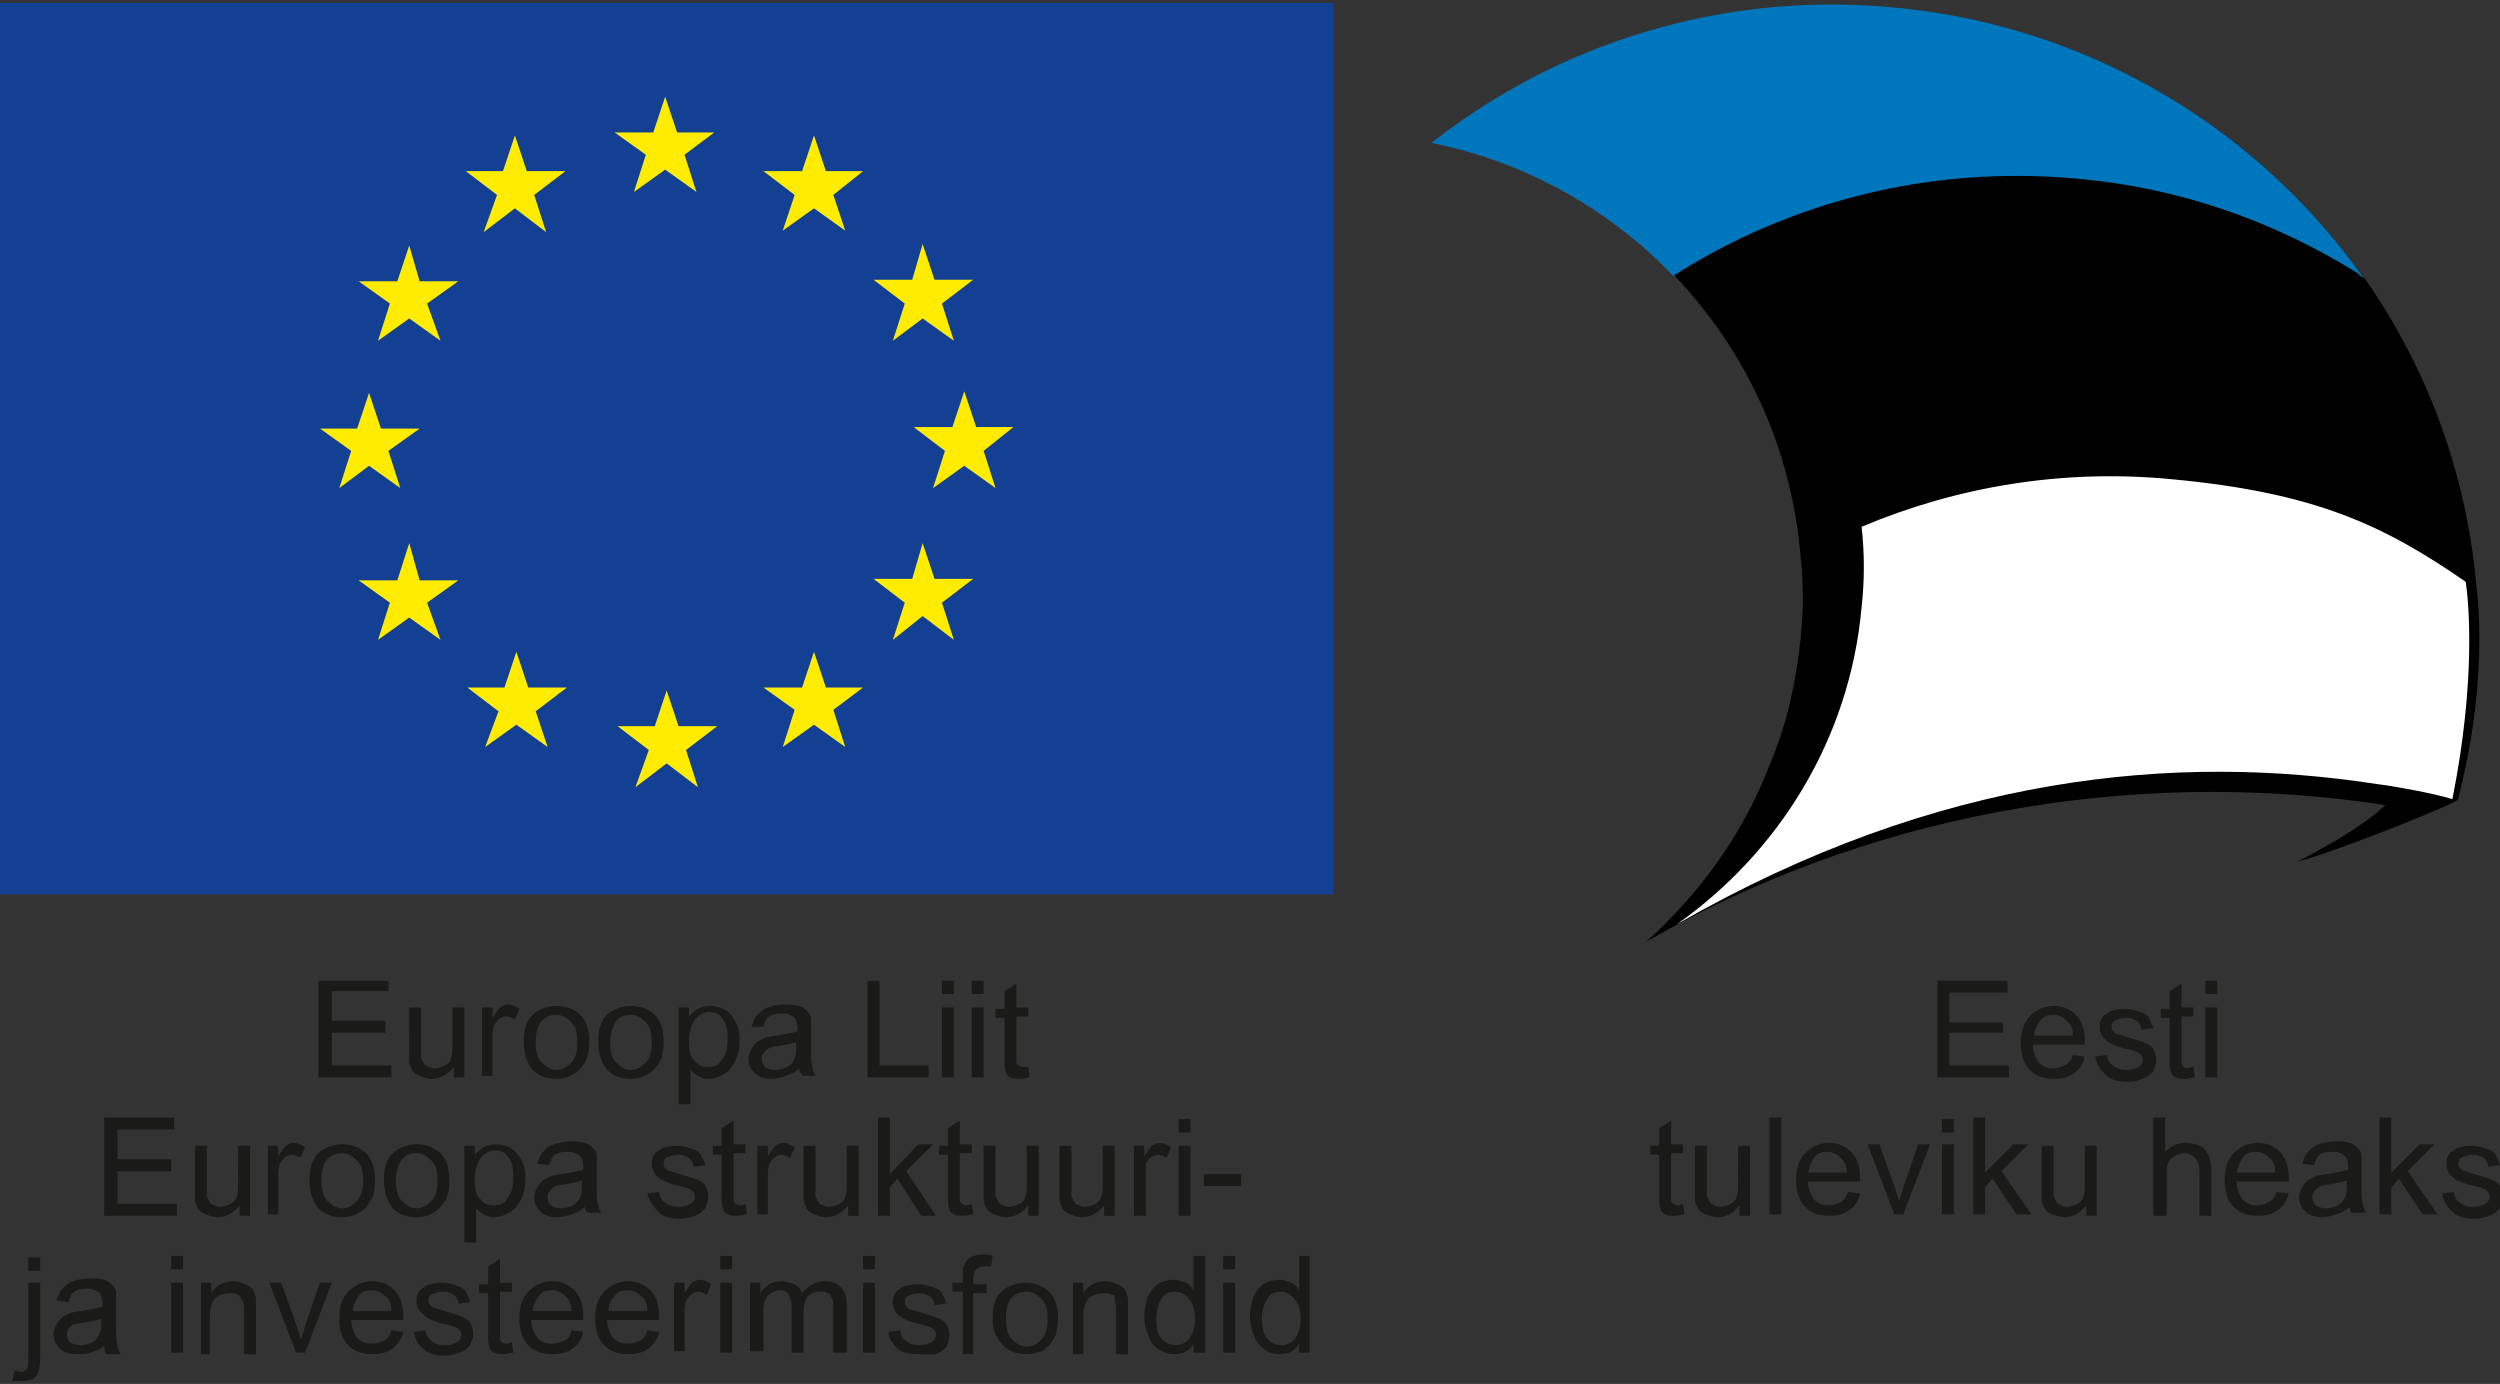 <?xml version="1.0" encoding="UTF-8"?> <svg xmlns="http://www.w3.org/2000/svg" version="1.1" id="Layer_1" x="0" y="0" viewBox="0 0 168 93" style="enable-background:new 0 0 168 93" xml:space="preserve"><rect x="0" y="0" width="168" height="93" fill="#333333" stroke="none"/><style>.st0{fill:#1a1a18}.st2,.st4{fill-rule:evenodd;clip-rule:evenodd;fill:#ffec00}.st4{fill:#fff}</style><path class="st0" d="M21.4 72.4v-6.5h4.7v.7h-3.8v2h3.6v.8h-3.6v2.2h4v.8zM30.5 72.4v-.7c-.4.5-.9.8-1.5.8-.3 0-.5-.1-.8-.2-.2-.1-.4-.2-.5-.4-.1-.2-.2-.4-.2-.6V67.7h.8V71.1c.1.2.2.4.3.5.2.1.4.2.6.2.2 0 .5-.1.7-.2.2-.1.4-.3.4-.5.1-.2.1-.5.1-.9v-2.5h.8v4.7h-.7zM32.4 72.4v-4.7h.7v.7c.2-.3.4-.6.5-.7.2-.1.3-.2.5-.2.3 0 .5.1.8.3l-.3.7c-.2-.1-.4-.2-.6-.2-.2 0-.3.1-.5.2-.1.1-.2.3-.3.4-.1.3-.1.6-.1.9v2.5h-.7zM35.2 70c0-.9.2-1.5.7-1.9.4-.3.9-.5 1.5-.5s1.2.2 1.6.6c.4.4.6 1 .6 1.8 0 .6-.1 1.1-.3 1.4-.2.3-.4.6-.8.8-.3.2-.7.3-1.1.3-.7 0-1.2-.2-1.6-.6-.4-.5-.6-1.1-.6-1.9zm.8 0c0 .6.1 1.1.4 1.4.3.3.6.5 1 .5s.7-.2 1-.5c.3-.3.4-.8.4-1.4 0-.6-.1-1-.4-1.3-.3-.3-.6-.5-1-.5s-.7.1-1 .4c-.3.4-.4.8-.4 1.4zM40.2 70c0-.9.2-1.5.7-1.9.4-.3.9-.5 1.5-.5s1.2.2 1.6.6c.4.4.6 1 .6 1.8 0 .6-.1 1.1-.3 1.4-.2.3-.4.6-.8.8-.3.2-.7.3-1.1.3-.7 0-1.2-.2-1.6-.6-.4-.5-.6-1.1-.6-1.9zm.8 0c0 .6.1 1.1.4 1.4.3.3.6.5 1 .5s.7-.2 1-.5c.3-.3.4-.8.4-1.4 0-.6-.1-1-.4-1.3-.3-.3-.6-.5-1-.5s-.7.1-1 .4c-.2.4-.4.8-.4 1.4zM45.6 74.2v-6.5h.7v.6c.2-.2.4-.4.6-.5.2-.1.5-.2.8-.2.4 0 .8.1 1.1.3.3.2.5.5.7.9.2.4.2.8.2 1.2 0 .5-.1.9-.3 1.3-.2.4-.4.7-.8.9-.3.2-.7.3-1 .3-.3 0-.5-.1-.7-.2-.2-.1-.4-.3-.5-.4v2.3h-.8zm.7-4.2c0 .6.1 1.1.4 1.3.2.3.5.4.9.4s.7-.1.9-.5c.3-.3.4-.8.4-1.4 0-.6-.1-1.1-.4-1.4-.2-.3-.5-.4-.9-.4-.3 0-.6.2-.9.5-.3.5-.4.9-.4 1.5zM53.7 71.8c-.3.3-.6.4-.9.5-.3.1-.6.2-.9.2-.5 0-.9-.1-1.2-.4-.3-.3-.4-.6-.4-1 0-.2.1-.4.2-.6.1-.2.2-.3.4-.5l.6-.3c.2 0 .4-.1.7-.1.6-.1 1.1-.2 1.4-.3v-.2c0-.3-.1-.6-.2-.7-.2-.2-.5-.3-.9-.3s-.7.1-.8.2c-.2.1-.3.4-.4.7h-.8c.1-.3.2-.6.4-.8.2-.2.4-.4.7-.5.3-.1.7-.2 1.1-.2.4 0 .7 0 1 .1.3.1.4.2.6.4.1.1.2.3.2.5v1.8c0 .7 0 1.2.1 1.4 0 .2.1.4.2.6H54c-.2-.1-.3-.3-.3-.5zm-.1-1.8c-.3.1-.7.2-1.3.3-.3 0-.6.1-.7.2-.1.1-.2.1-.3.3-.1.1-.1.2-.1.4s.1.4.2.5c.2.1.4.2.7.2.3 0 .6-.1.8-.2.2-.1.4-.3.5-.6.1-.2.1-.4.1-.8V70zM58.3 72.4v-6.5h.8v5.7h3.3v.8zM63.3 66.8v-.9h.8v.9h-.8zm0 5.6v-4.7h.8v4.7h-.8zM65.3 66.8v-.9h.8v.9h-.8zm0 5.6v-4.7h.8v4.7h-.8zM69.1 71.7l.1.7c-.2 0-.4.1-.6.1-.3 0-.5 0-.7-.1-.2-.1-.3-.2-.3-.4-.1-.1-.1-.5-.1-.9v-2.7h-.6v-.6h.6v-1.2l.8-.5v1.6h.8v.6h-.8v3.1c0 .1.1.1.1.2.1 0 .2.1.3.1h.4zM7 81.7v-6.6h4.7v.8H7.9v2h3.6v.8H7.9v2.2h4v.8zM16.1 81.7V81c-.4.5-.9.8-1.5.8-.3 0-.5-.1-.8-.2-.2-.1-.4-.2-.5-.4-.1-.2-.2-.4-.2-.6V77h.8V80.4c.1.2.2.4.3.5.2.1.4.2.6.2.2 0 .5-.1.7-.2.2-.1.4-.3.4-.5.1-.2.1-.5.1-.9V77h.8v4.7h-.7zM18 81.7V77h.7v.7c.2-.3.4-.6.5-.7.2-.1.3-.2.5-.2.3 0 .5.1.8.3l-.3.7c-.2-.1-.4-.2-.6-.2-.2 0-.3.1-.5.2-.1.1-.2.3-.3.4-.1.3-.1.6-.1.9v2.5H18zM20.8 79.3c0-.9.2-1.5.7-1.9.4-.3.9-.5 1.5-.5s1.2.2 1.6.6c.4.4.6 1 .6 1.8 0 .6-.1 1.1-.3 1.4-.2.3-.4.6-.8.8-.3.2-.7.3-1.1.3-.7 0-1.2-.2-1.6-.6-.4-.5-.6-1.1-.6-1.9zm.8 0c0 .6.1 1.1.4 1.4.3.3.6.5 1 .5s.7-.2 1-.5c.3-.3.4-.8.4-1.4 0-.6-.1-1-.4-1.3-.3-.3-.6-.5-1-.5s-.7.1-1 .4c-.3.3-.4.8-.4 1.4zM25.8 79.3c0-.9.2-1.5.7-1.9.4-.3.9-.5 1.5-.5s1.2.2 1.6.6c.4.4.6 1 .6 1.8 0 .6-.1 1.1-.3 1.4-.2.3-.4.6-.8.8-.3.2-.7.3-1.1.3-.7 0-1.2-.2-1.6-.6-.4-.5-.6-1.1-.6-1.9zm.8 0c0 .6.1 1.1.4 1.4.3.3.6.5 1 .5s.7-.2 1-.5c.3-.3.4-.8.4-1.4 0-.6-.1-1-.4-1.3-.3-.3-.6-.5-1-.5s-.7.1-1 .4c-.2.3-.4.8-.4 1.4zM31.2 83.5V77h.7v.6c.2-.2.4-.4.6-.5.2-.1.5-.2.8-.2.4 0 .8.1 1.1.3.3.2.5.5.7.9.2.4.2.8.2 1.2 0 .5-.1.9-.3 1.3-.2.4-.4.7-.8.9-.3.2-.7.3-1 .3-.3 0-.5-.1-.7-.2-.2-.1-.4-.3-.5-.4v2.3h-.8zm.7-4.2c0 .6.1 1.1.4 1.3.2.3.5.4.9.4s.7-.1.9-.5c.3-.3.4-.8.4-1.4 0-.6-.1-1.1-.4-1.4-.2-.3-.5-.4-.9-.4-.3 0-.6.2-.9.5-.3.5-.4.9-.4 1.5zM39.3 81.1c-.3.3-.6.4-.9.5-.3.1-.6.2-.9.2-.5 0-.9-.1-1.2-.4-.3-.3-.4-.6-.4-1 0-.2.1-.4.2-.6.1-.2.2-.3.4-.5l.6-.3c.2 0 .4-.1.7-.1.6-.1 1.1-.2 1.4-.3v-.2c0-.3-.1-.6-.2-.7-.2-.2-.5-.3-.9-.3s-.7.1-.8.2c-.2.1-.3.4-.4.7l-.8-.1c.1-.3.2-.6.4-.8.2-.2.4-.4.7-.5.3-.1.7-.2 1.1-.2.4 0 .7 0 1 .1.3.1.4.2.6.4.1.1.2.3.2.5v1.8c0 .7 0 1.2.1 1.4 0 .2.1.4.2.6h-.8c-.2 0-.3-.2-.3-.4zm-.1-1.8c-.3.1-.7.2-1.3.3-.3 0-.6.1-.7.2-.1.1-.2.1-.3.3-.1.1-.1.2-.1.4s.1.4.2.5c.2.1.4.2.7.2.3 0 .6-.1.8-.2.2-.1.4-.3.5-.6.1-.2.1-.4.1-.8v-.3zM43.5 80.2l.8-.1c0 .3.2.6.4.7.2.2.5.3.9.3s.6-.1.8-.2c.2-.1.3-.3.3-.5s-.1-.3-.2-.4c-.1-.1-.4-.2-.8-.3-.6-.1-1-.3-1.2-.4-.2-.1-.4-.3-.5-.4-.1-.2-.2-.4-.2-.6 0-.2 0-.4.1-.6.1-.2.2-.3.4-.4.1-.1.3-.2.5-.2.2-.1.4-.1.7-.1.4 0 .7.1 1 .2.3.1.5.2.6.4.1.2.2.4.3.7l-.8.1c0-.2-.1-.4-.3-.6-.2-.1-.4-.2-.7-.2-.4 0-.6.1-.8.2-.2.1-.2.3-.2.4 0 .1 0 .2.1.3.1.1.2.2.3.2.1 0 .3.1.7.2.6.2 1 .3 1.2.4.2.1.4.2.5.4.1.2.2.4.2.7 0 .3-.1.5-.2.8-.2.2-.4.4-.7.5-.3.1-.6.2-1 .2-.6 0-1.1-.1-1.4-.4s-.7-.8-.8-1.3zM50.1 80.9l.1.7c-.2 0-.4.1-.6.1-.3 0-.5 0-.7-.1-.2-.1-.3-.2-.3-.4-.1-.1-.1-.5-.1-.9v-2.7h-.6V77h.6v-1.2l.8-.5v1.6h.8v.6h-.8V80.7c0 .1.1.1.1.2.1 0 .2.1.3.1.1 0 .3 0 .4-.1zM50.9 81.7V77h.7v.7c.2-.3.4-.6.5-.7.2-.1.3-.2.5-.2.3 0 .5.1.8.3l-.3.7c-.2-.1-.4-.2-.6-.2-.2 0-.3.1-.5.2-.1.1-.2.3-.3.4-.1.3-.1.6-.1.9v2.5h-.7zM57 81.7V81c-.4.5-.9.8-1.5.8-.3 0-.5-.1-.8-.2-.2-.1-.4-.2-.5-.4-.1-.2-.2-.4-.2-.6V77h.8V80.4c.1.2.2.4.3.5.2.1.4.2.6.2.2 0 .5-.1.7-.2.2-.1.4-.3.4-.5.1-.2.1-.5.1-.9V77h.8v4.7H57zM59 81.7v-6.6h.8v3.8l1.9-2h1l-1.8 1.8 2 3h-1l-1.6-2.5-.5.6v1.9zM65.3 80.9l.1.7c-.2 0-.4.1-.6.1-.3 0-.5 0-.7-.1-.2-.1-.3-.2-.3-.4-.1-.1-.1-.5-.1-.9v-2.7h-.6V77h.6v-1.2l.8-.5v1.6h.8v.6h-.8V80.7c0 .1.1.1.1.2.1 0 .2.1.3.1.1 0 .2 0 .4-.1zM69.1 81.7V81c-.4.5-.9.8-1.5.8-.3 0-.5-.1-.8-.2-.2-.1-.4-.2-.5-.4-.1-.2-.2-.4-.2-.6V77h.8V80.4c.1.2.2.4.3.5.2.1.4.2.6.2.2 0 .5-.1.7-.2.2-.1.4-.3.4-.5.1-.2.1-.5.1-.9V77h.8v4.7h-.7zM74.2 81.7V81c-.4.5-.9.8-1.5.8-.3 0-.5-.1-.8-.2-.2-.1-.4-.2-.5-.4-.1-.2-.2-.4-.2-.6V77h.8V80.4c.1.2.2.4.3.5.2.1.4.2.6.2.2 0 .5-.1.7-.2.2-.1.4-.3.4-.5.1-.2.1-.5.1-.9V77h.8v4.7h-.7zM76.2 81.7V77h.7v.7c.2-.3.4-.6.5-.7.2-.1.3-.2.5-.2.3 0 .5.1.8.3l-.3.7c-.2-.1-.4-.2-.6-.2-.2 0-.3.1-.5.2-.1.1-.2.3-.3.4v3.5h-.8zM79.2 76.1v-.9h.8v.9h-.8zm0 5.6V77h.8v4.7h-.8zM80.9 78.9h2.5v.8h-2.5zM1.9 85.4v-.9h.8v.9h-.8zM.8 92.8l.2-.7c.2 0 .3.1.4.1.2 0 .3-.1.4-.2.1-.1.1-.4.1-.8v-5h.8v5c0 .6-.1 1-.2 1.2-.2.3-.5.4-1 .4H.8zM7 90.4c-.3.3-.6.4-.9.5-.3.1-.6.1-.9.1-.5 0-.9-.1-1.2-.4-.3-.3-.4-.6-.4-1 0-.2.1-.4.2-.6.1-.2.2-.3.4-.5l.6-.3c.2 0 .4-.1.7-.1.6-.1 1.1-.2 1.4-.3v-.2c0-.3-.1-.6-.2-.7-.2-.2-.5-.3-.9-.3s-.7.1-.8.2c-.2.1-.3.4-.4.7l-.8-.1c.1-.3.2-.6.4-.8.2-.2.4-.4.7-.5.3-.1.7-.2 1.1-.2.4 0 .7 0 1 .1.3.1.4.2.6.4.1.1.2.3.2.5V89c0 .7 0 1.2.1 1.4 0 .2.1.4.2.6h-1c-.1-.2-.1-.4-.1-.6zm-.1-1.8c-.3.1-.7.2-1.3.3-.3 0-.6.1-.7.1-.1.1-.2.1-.3.3-.1.1-.1.2-.1.4s.1.4.2.5c.2.1.4.2.7.2.3 0 .6-.1.8-.2.2-.1.4-.3.5-.6.1-.2.1-.4.1-.8v-.2zM11.5 85.3v-.9h.8v.9h-.8zm0 5.6v-4.7h.8v4.7h-.8zM13.5 90.9v-4.7h.7v.7c.3-.5.8-.8 1.5-.8.3 0 .5.1.8.2.2.1.4.2.5.4.1.2.2.4.2.6V91h-.8v-2.9c0-.3 0-.6-.1-.7-.1-.2-.2-.3-.3-.4-.2-.1-.3-.1-.6-.1s-.6.1-.9.3c-.2.2-.4.6-.4 1.2V91h-.6zM19.9 90.9l-1.8-4.7h.8l1 2.8c.1.3.2.6.3 1 .1-.2.2-.5.3-.9l1-2.9h.8l-1.8 4.7h-.6zM26.3 89.4l.8.1c-.1.5-.4.9-.7 1.1-.4.3-.8.4-1.4.4-.7 0-1.2-.2-1.6-.6-.4-.4-.6-1-.6-1.8s.2-1.4.6-1.8c.4-.4.9-.7 1.6-.7.6 0 1.1.2 1.5.6.4.4.6 1 .6 1.8v.2h-3.5c0 .5.2.9.4 1.2.3.3.6.4 1 .4.3 0 .5-.1.8-.2.2-.1.4-.3.5-.7zm-2.6-1.3h2.6c0-.4-.1-.7-.3-.9-.3-.3-.6-.5-1-.5s-.7.1-.9.4c-.2.3-.4.6-.4 1zM27.8 89.5l.8-.1c0 .3.2.6.4.7.2.2.5.3.9.3s.6-.1.8-.2c.2-.1.3-.3.3-.5s-.1-.3-.2-.4c-.1-.1-.4-.2-.8-.3-.6-.1-1-.3-1.2-.4-.2-.1-.4-.3-.5-.4-.3-.3-.3-.5-.3-.7 0-.2 0-.4.1-.6.1-.2.2-.3.4-.4.1-.1.3-.2.5-.2.2-.1.4-.1.7-.1.4 0 .7.1 1 .2.3.1.5.2.6.4.1.2.2.4.3.7l-.8.1c0-.2-.1-.4-.3-.6-.2-.1-.4-.2-.7-.2-.4 0-.6.1-.8.2-.2.1-.2.3-.2.4 0 .1 0 .2.1.3.1.1.2.2.3.2.1 0 .3.1.7.2.6.2 1 .3 1.2.4.2.1.4.2.5.4.1.2.2.4.2.7 0 .3-.1.5-.2.8-.2.2-.4.4-.7.5-.3.1-.6.2-1 .2-.6 0-1.1-.1-1.4-.4-.4-.3-.6-.7-.7-1.2zM34.4 90.2l.1.7c-.2 0-.4.1-.6.1-.3 0-.5 0-.7-.1-.2-.1-.3-.2-.3-.4-.1-.1-.1-.5-.1-.9v-2.7h-.6v-.6h.6v-1.2l.8-.5v1.6h.8v.6h-.8V90c0 .1.1.1.1.2.1 0 .2.1.3.1.2 0 .3-.1.4-.1zM38.4 89.4l.8.1c-.1.5-.4.9-.7 1.1-.4.3-.8.4-1.4.4-.7 0-1.2-.2-1.6-.6-.4-.4-.6-1-.6-1.8s.2-1.4.6-1.8c.4-.4.9-.7 1.6-.7.6 0 1.1.2 1.5.6.4.4.6 1 .6 1.8v.2h-3.5c0 .5.2.9.4 1.2.3.3.6.4 1 .4.3 0 .5-.1.8-.2.3-.1.4-.3.5-.7zm-2.6-1.3h2.6c0-.4-.1-.7-.3-.9-.3-.3-.6-.5-1-.5s-.7.1-.9.4c-.2.3-.4.6-.4 1zM43.5 89.4l.8.1c-.1.5-.4.9-.7 1.1-.4.3-.8.4-1.4.4-.7 0-1.2-.2-1.6-.6-.4-.4-.6-1-.6-1.8s.2-1.4.6-1.8c.4-.4.9-.7 1.6-.7.6 0 1.1.2 1.5.6.4.4.6 1 .6 1.8v.2h-3.5c0 .5.2.9.4 1.2.3.3.6.4 1 .4.3 0 .5-.1.8-.2.2-.1.4-.3.5-.7zm-2.6-1.3h2.6c0-.4-.1-.7-.3-.9-.3-.3-.6-.5-1-.5s-.7.1-.9.4c-.3.3-.4.6-.4 1zM45.3 90.9v-4.7h.7v.7c.2-.3.4-.6.5-.7.2-.1.3-.2.5-.2.3 0 .5.1.8.3l-.3.7c-.2-.1-.4-.2-.6-.2-.2 0-.3.1-.5.2-.1.1-.2.3-.3.4-.1.3-.1.6-.1.9v2.5h-.7zM48.4 85.3v-.9h.8v.9h-.8zm0 5.6v-4.7h.8v4.7h-.8zM50.4 90.9v-4.7h.7v.7c.1-.2.3-.4.6-.6.2-.1.5-.2.8-.2.3 0 .6.1.9.2.2.1.4.3.5.6.4-.5.9-.8 1.5-.8.5 0 .8.1 1.1.4.3.3.4.7.4 1.2v3.2H56v-3c0-.3 0-.6-.1-.7-.1-.1-.1-.3-.3-.3-.1-.1-.3-.1-.5-.1-.3 0-.6.1-.8.3-.2.2-.3.6-.3 1.1v2.7h-.8v-3.1c0-.4-.1-.6-.2-.8-.1-.2-.3-.3-.6-.3-.2 0-.4.1-.6.2-.2.1-.3.3-.4.5-.1.2-.1.6-.1 1v2.4h-.9zM58 85.3v-.9h.8v.9H58zm0 5.6v-4.7h.8v4.7H58zM59.7 89.5l.8-.1c0 .3.2.6.4.7.2.2.5.3.9.3s.6-.1.8-.2c.2-.1.3-.3.3-.5s-.1-.3-.2-.4c-.1-.1-.4-.2-.8-.3-.6-.1-1-.3-1.2-.4-.2-.1-.4-.3-.5-.4-.1-.2-.2-.4-.2-.6 0-.2 0-.4.1-.6.1-.2.2-.3.4-.4.1-.1.3-.2.5-.2.2-.1.4-.1.7-.1.4 0 .7.1 1 .2.3.1.5.2.6.4.1.2.2.4.3.7l-.8.1c0-.2-.1-.4-.3-.6-.2-.1-.4-.2-.7-.2-.4 0-.6.1-.8.2-.2.1-.2.3-.2.4 0 .1 0 .2.1.3.1.1.2.2.3.2.1 0 .3.1.7.2.6.2 1 .3 1.2.4.2.1.4.2.5.4.1.2.2.4.2.7 0 .3-.1.5-.2.8-.2.2-.4.4-.7.5h-1.2c-.6 0-1.1-.1-1.4-.4s-.6-.6-.6-1.1zM64.7 90.9v-4.1H64v-.6h.7v-.5c0-.3 0-.6.1-.7.1-.2.2-.4.4-.5.2-.1.5-.2.8-.2.2 0 .5 0 .7.1l-.1.7h-.5c-.2 0-.4.1-.5.2-.1.1-.2.3-.2.6v.4h.9v.6h-.9V91h-.7zM66.7 88.6c0-.9.2-1.5.7-1.9.4-.3.9-.5 1.5-.5s1.2.2 1.6.6c.4.4.6 1 .6 1.8 0 .6-.1 1.1-.3 1.4-.2.3-.4.6-.8.8-.3.1-.6.2-1 .2-.7 0-1.2-.2-1.6-.6-.4-.4-.7-1-.7-1.8zm.9 0c0 .6.1 1.1.4 1.4.3.3.6.5 1 .5s.7-.2 1-.5c.3-.3.4-.8.4-1.4 0-.6-.1-1-.4-1.3-.3-.3-.6-.5-1-.5s-.7.1-1 .4c-.3.3-.4.8-.4 1.4zM72.1 90.9v-4.7h.7v.7c.3-.5.8-.8 1.5-.8.3 0 .5.1.8.2.2.1.4.2.5.4.1.2.2.4.2.6V91H75v-2.9c0-.3 0-.6-.1-.7.1-.2 0-.4-.2-.4-.2-.1-.3-.1-.6-.1s-.6.1-.9.3c-.2.2-.4.6-.4 1.2V91h-.7zM80.2 90.9v-.6c-.3.5-.7.7-1.3.7-.4 0-.7-.1-1-.3-.3-.2-.6-.5-.7-.9-.2-.4-.3-.8-.3-1.3s.1-.9.2-1.3c.2-.4.4-.7.7-.9.3-.2.7-.3 1.1-.3.3 0 .5.1.8.2.2.1.4.3.5.5v-2.3h.8v6.5h-.8zm-2.5-2.3c0 .6.1 1.1.4 1.4.3.3.6.4.9.4.3 0 .6-.1.9-.4.2-.3.4-.7.4-1.3 0-.6-.1-1.1-.4-1.4-.2-.3-.6-.5-.9-.5-.4 0-.7.1-.9.4s-.4.8-.4 1.4zM82.2 85.3v-.9h.8v.9h-.8zm0 5.6v-4.7h.8v4.7h-.8zM87.3 90.9v-.6c-.3.5-.7.7-1.3.7-.4 0-.7-.1-1-.3-.3-.2-.6-.5-.7-.9-.2-.4-.3-.8-.3-1.3s.1-.9.2-1.3c.2-.4.4-.7.7-.9.3-.2.7-.3 1.1-.3.3 0 .5.1.8.2.2.1.4.3.5.5v-2.3h.7v6.5h-.7zm-2.5-2.3c0 .6.1 1.1.4 1.4.3.3.6.4.9.4.3 0 .6-.1.9-.4.2-.3.4-.7.4-1.3 0-.6-.1-1.1-.4-1.4-.2-.3-.6-.5-.9-.5-.4 0-.7.1-.9.4s-.4.8-.4 1.4z"></path><path style="fill-rule:evenodd;clip-rule:evenodd;fill:#134093" d="M0 .2h89.6v59.9H0z"></path><path class="st2" d="M45.5 8.9H48l-2 1.5.8 2.5-2.1-1.5-2.1 1.5.8-2.5-2.1-1.5h2.6l.8-2.4zM45.6 48.8h2.6l-2.1 1.6.8 2.5-2.1-1.6-2.1 1.6.9-2.5-2.1-1.6H44l.8-2.4zM55.5 46.2H58l-2 1.5.8 2.5-2.1-1.5-2.1 1.5.8-2.5-2.1-1.5h2.6l.8-2.4zM55.5 11.5H58l-2 1.6.8 2.4-2.1-1.5-2.1 1.5.8-2.4-2.1-1.6h2.6l.8-2.4zM62.8 18.8h2.6l-2.1 1.6.8 2.5-2.1-1.5-2 1.5.8-2.5-2.1-1.6h2.6l.7-2.4zM62.8 38.9h2.6l-2.1 1.6.8 2.5-2.1-1.6-2 1.6.8-2.5-2.1-1.6h2.6l.7-2.4zM65.6 28.7h2.5l-2 1.6.8 2.5-2.1-1.5-2.1 1.5.8-2.5-2.1-1.6H64l.8-2.4zM35.4 11.5H38l-2.1 1.6.8 2.5-2.1-1.6-2.1 1.6.9-2.5-2.1-1.6h2.5l.8-2.4zM28.2 18.9h2.6l-2.1 1.5.9 2.5-2.1-1.5-2.1 1.5.8-2.5-2.1-1.5h2.6l.8-2.4zM25.6 28.8h2.6l-2.1 1.5.8 2.5-2.1-1.5-2 1.5.8-2.5-2.1-1.5H24l.8-2.4zM28.2 39h2.6l-2.1 1.5.9 2.5-2.1-1.5-2.1 1.5.8-2.5-2.1-1.5h2.6l.8-2.5zM35.5 46.2h2.6L36 47.8l.8 2.4-2.1-1.5-2.1 1.5.9-2.4-2.1-1.6h2.5l.8-2.4z"></path><path d="M139.5 12.1c7 .6 13.4 2.9 19 6.4 0 0 .2.1.4.3-7-10-18.4-17.1-31.7-18.3a43.51 43.51 0 0 0-31 9.1c6.4 1.3 12 4.5 16.3 9 7.7-4.9 17.2-7.4 27-6.5z" style="fill-rule:evenodd;clip-rule:evenodd;fill:#0076bd"></path><path class="st4" d="M166.4 39.6c0 .1 0 .1 0 0 0 .1 0 .1 0 0z"></path><path d="M166.5 40.1c0-.1-.1-.7-.1-.9-.7-7.5-3.3-14.5-7.5-20.5-.2-.1-.4-.2-.4-.3-5.6-3.5-12-5.8-19-6.4-9.9-.9-19.3 1.6-27 6.5 4.8 5 7.9 11.6 8.5 18.9.2 1.8.2 3.6 0 5.5-.3 2.9-.9 5.7-2 8.3-1.8 4.8-4.8 8.9-8.5 12.2l.1-.1c14.3-8.3 32.1-11.9 49.7-9.2-1.6 1.5-4 2.8-5.9 3.8 2.4-.6 10.7-3.9 10.8-4.2-.1 0 1.9-6.2 1.3-13.6z" style="fill-rule:evenodd;clip-rule:evenodd"></path><path class="st4" d="M165.7 39.1c-5.5-3.8-10.1-6-19.8-6.9-7.3-.7-14.4.5-20.8 3.2.2 1.8.2 3.6 0 5.4-.8 8.9-5.6 16.5-12.4 21.3 17.6-10.1 33.6-11.5 47.1-9.4.9.1 3.7.6 5 1 1.6-8 1.1-13.2.9-14.6z"></path><path class="st0" d="M130.2 72.4v-6.5h4.7v.8H131v2h3.6v.7H131v2.2h4v.8zM139.3 70.9l.8.1c-.1.5-.4.9-.7 1.1-.4.3-.8.4-1.4.4-.7 0-1.2-.2-1.6-.6-.4-.4-.6-1-.6-1.8s.2-1.4.6-1.8c.4-.4.9-.7 1.6-.7.6 0 1.1.2 1.5.6.4.4.6 1 .6 1.8v.2h-3.5c0 .5.2.9.4 1.2.3.3.6.4 1 .4.3 0 .5-.1.7-.2.3-.1.5-.4.6-.7zm-2.6-1.3h2.6c0-.4-.1-.7-.3-.9-.3-.3-.6-.5-1-.5s-.7.1-.9.4c-.2.3-.4.6-.4 1zM140.8 71l.8-.1c0 .3.2.6.4.7.2.2.5.3.9.3s.6-.1.8-.2c.2-.1.3-.3.3-.5s-.1-.3-.2-.4c-.1-.1-.4-.2-.8-.3-.6-.1-1-.3-1.2-.4-.2-.1-.4-.3-.5-.4-.1-.2-.2-.4-.2-.6 0-.2 0-.4.1-.6.1-.2.2-.3.4-.4.1-.1.3-.2.5-.2.2-.1.4-.1.7-.1.4 0 .7.1 1 .2.3.1.5.2.6.4.1.2.2.4.3.7l-.8.1c0-.2-.1-.4-.3-.6-.2-.1-.4-.2-.7-.2-.4 0-.6.1-.8.2-.2.1-.2.3-.2.4 0 .1 0 .2.1.3.1.1.2.2.3.2.1 0 .3.1.7.2.6.2 1 .3 1.2.4.2.1.4.2.5.4.1.2.2.4.2.7 0 .3-.1.5-.2.8-.2.2-.4.4-.7.5-.3.1-.6.2-1 .2-.6 0-1.1-.1-1.4-.4-.5-.4-.7-.8-.8-1.3zM147.4 71.7l.1.7c-.2 0-.4.1-.6.1-.3 0-.5 0-.7-.1-.2-.1-.3-.2-.3-.4-.1-.1-.1-.5-.1-.9v-2.7h-.6v-.6h.6v-1.2l.8-.5v1.6h.8v.6h-.8V71.5c0 .1.1.1.1.2.1 0 .2.1.3.1.2-.1.3-.1.4-.1zM148.2 66.8v-.9h.8v.9h-.8zm0 5.6v-4.7h.8v4.7h-.8zM113.1 80.9l.1.7c-.2 0-.4.1-.6.1-.3 0-.5 0-.7-.1-.2-.1-.3-.2-.3-.4-.1-.1-.1-.5-.1-.9v-2.7h-.6V77h.6v-1.2l.8-.5v1.6h.8v.6h-.8V80.7c0 .1.1.1.1.2.1 0 .2.1.3.1.1 0 .2 0 .4-.1zM116.9 81.6V81c-.4.5-.9.8-1.5.8-.3 0-.5-.1-.8-.2-.2-.1-.4-.2-.5-.4-.1-.2-.2-.4-.2-.6V77h.8V80.4c.1.2.2.4.3.5.2.1.4.2.6.2.2 0 .5-.1.7-.2.2-.1.4-.3.4-.5.1-.2.1-.5.1-.9V77h.8v4.7h-.7zM118.9 75.1h.8v6.5h-.8zM124.2 80.1l.8.1c-.1.5-.4.9-.7 1.1-.4.3-.8.4-1.4.4-.7 0-1.2-.2-1.6-.6-.4-.4-.6-1-.6-1.8s.2-1.4.6-1.8c.4-.4.9-.7 1.6-.7.6 0 1.1.2 1.5.6.4.4.6 1 .6 1.8v.2h-3.5c0 .5.2.9.4 1.2.3.3.6.4 1 .4.3 0 .5-.1.8-.2.2-.1.3-.3.5-.7zm-2.7-1.3h2.6c0-.4-.1-.7-.3-.9-.3-.3-.6-.5-1-.5s-.7.1-.9.4c-.2.3-.3.6-.4 1zM127.3 81.6l-1.8-4.7h.8l1 2.8c.1.3.2.6.3 1 .1-.2.2-.5.3-.9l1-2.9h.8l-1.8 4.7h-.6zM130.5 76.1v-.9h.8v.9h-.8zm0 5.5v-4.7h.8v4.7h-.8zM132.6 81.6v-6.5h.8v3.7l1.9-1.9h1l-1.8 1.8 2 2.9h-1l-1.6-2.4-.5.6v1.8zM140.2 81.6V81c-.4.5-.9.8-1.5.8-.3 0-.5-.1-.8-.2-.2-.1-.4-.2-.5-.4-.1-.2-.2-.4-.2-.6V77h.8V80.4c.1.2.2.4.3.5.2.1.4.2.6.2.2 0 .5-.1.7-.2.2-.1.4-.3.4-.5.1-.2.1-.5.1-.9V77h.8v4.7h-.7zM144.7 81.6v-6.5h.8v2.3c.4-.4.8-.6 1.4-.6.3 0 .7.1.9.2.3.1.4.3.6.6.1.2.2.6.2 1.1v3h-.8v-3c0-.4-.1-.7-.3-.9-.2-.2-.4-.3-.7-.3-.2 0-.5.1-.7.2-.2.1-.4.3-.4.5-.1.2-.1.5-.1.9v2.6h-.9zM153 80.1l.8.1c-.1.5-.4.9-.7 1.1-.4.3-.8.4-1.4.4-.7 0-1.2-.2-1.6-.6-.4-.4-.6-1-.6-1.8s.2-1.4.6-1.8c.4-.4.9-.7 1.6-.7.6 0 1.1.2 1.5.6.4.4.6 1 .6 1.8v.2h-3.5c0 .5.2.9.4 1.2.3.3.6.4 1 .4.3 0 .5-.1.7-.2.3-.1.4-.3.6-.7zm-2.7-1.3h2.6c0-.4-.1-.7-.3-.9-.3-.3-.6-.5-1-.5s-.7.1-.9.4c-.2.3-.3.6-.4 1zM157.9 81.1c-.3.3-.6.4-.9.5-.3.1-.6.2-.9.2-.5 0-.9-.1-1.2-.4-.3-.3-.4-.6-.4-1 0-.2.1-.4.2-.6.1-.2.2-.3.4-.5l.6-.3c.2 0 .4-.1.7-.1.6-.1 1.1-.2 1.4-.3v-.2c0-.3-.1-.6-.2-.7-.2-.2-.5-.3-.9-.3s-.7.1-.8.2c-.2.1-.3.4-.4.7l-.8-.1c.1-.3.2-.6.4-.8.2-.2.4-.4.7-.5.3-.1.7-.2 1.1-.2.4 0 .7 0 1 .1.3.1.4.2.6.4.1.1.2.3.2.5v1.8c0 .7 0 1.2.1 1.4 0 .2.1.4.2.6h-1s-.1-.2-.1-.4zm-.1-1.8c-.3.1-.7.2-1.3.3-.3 0-.6.1-.7.2-.1.1-.2.1-.3.3-.1.1-.1.2-.1.4s.1.4.2.5c.2.1.4.2.7.2.3 0 .6-.1.8-.2.2-.1.4-.3.5-.6.1-.2.1-.4.1-.8v-.3zM159.9 81.6v-6.5h.8v3.7l1.9-1.9h1l-1.8 1.8 2 2.9h-1l-1.6-2.4-.5.6v1.8zM164.1 80.2l.8-.1c0 .3.2.6.4.7.2.2.5.3.9.3s.6-.1.8-.2c.2-.1.3-.3.3-.5s-.1-.3-.2-.4c-.1-.1-.4-.2-.8-.3-.6-.1-1-.3-1.2-.4-.2-.1-.4-.3-.5-.4-.1-.2-.2-.4-.2-.6 0-.2 0-.4.1-.6.1-.2.2-.3.4-.4.1-.1.3-.2.5-.2.2-.1.4-.1.7-.1.4 0 .7.1 1 .2.3.1.5.2.6.4.1.2.2.4.3.7l-.8.1c0-.2-.1-.4-.3-.6-.2-.1-.4-.2-.7-.2-.4 0-.6.1-.8.2-.2.1-.2.3-.2.4 0 .1 0 .2.1.3.1.1.2.2.3.2.1 0 .3.1.7.2.6.2 1 .3 1.2.4.2.1.4.2.5.4.1.2.2.4.2.7 0 .3-.1.5-.2.8-.2.2-.4.4-.7.5-.3.1-.6.2-1 .2-.6 0-1.1-.1-1.4-.4-.5-.4-.7-.8-.8-1.3z"></path></svg> 